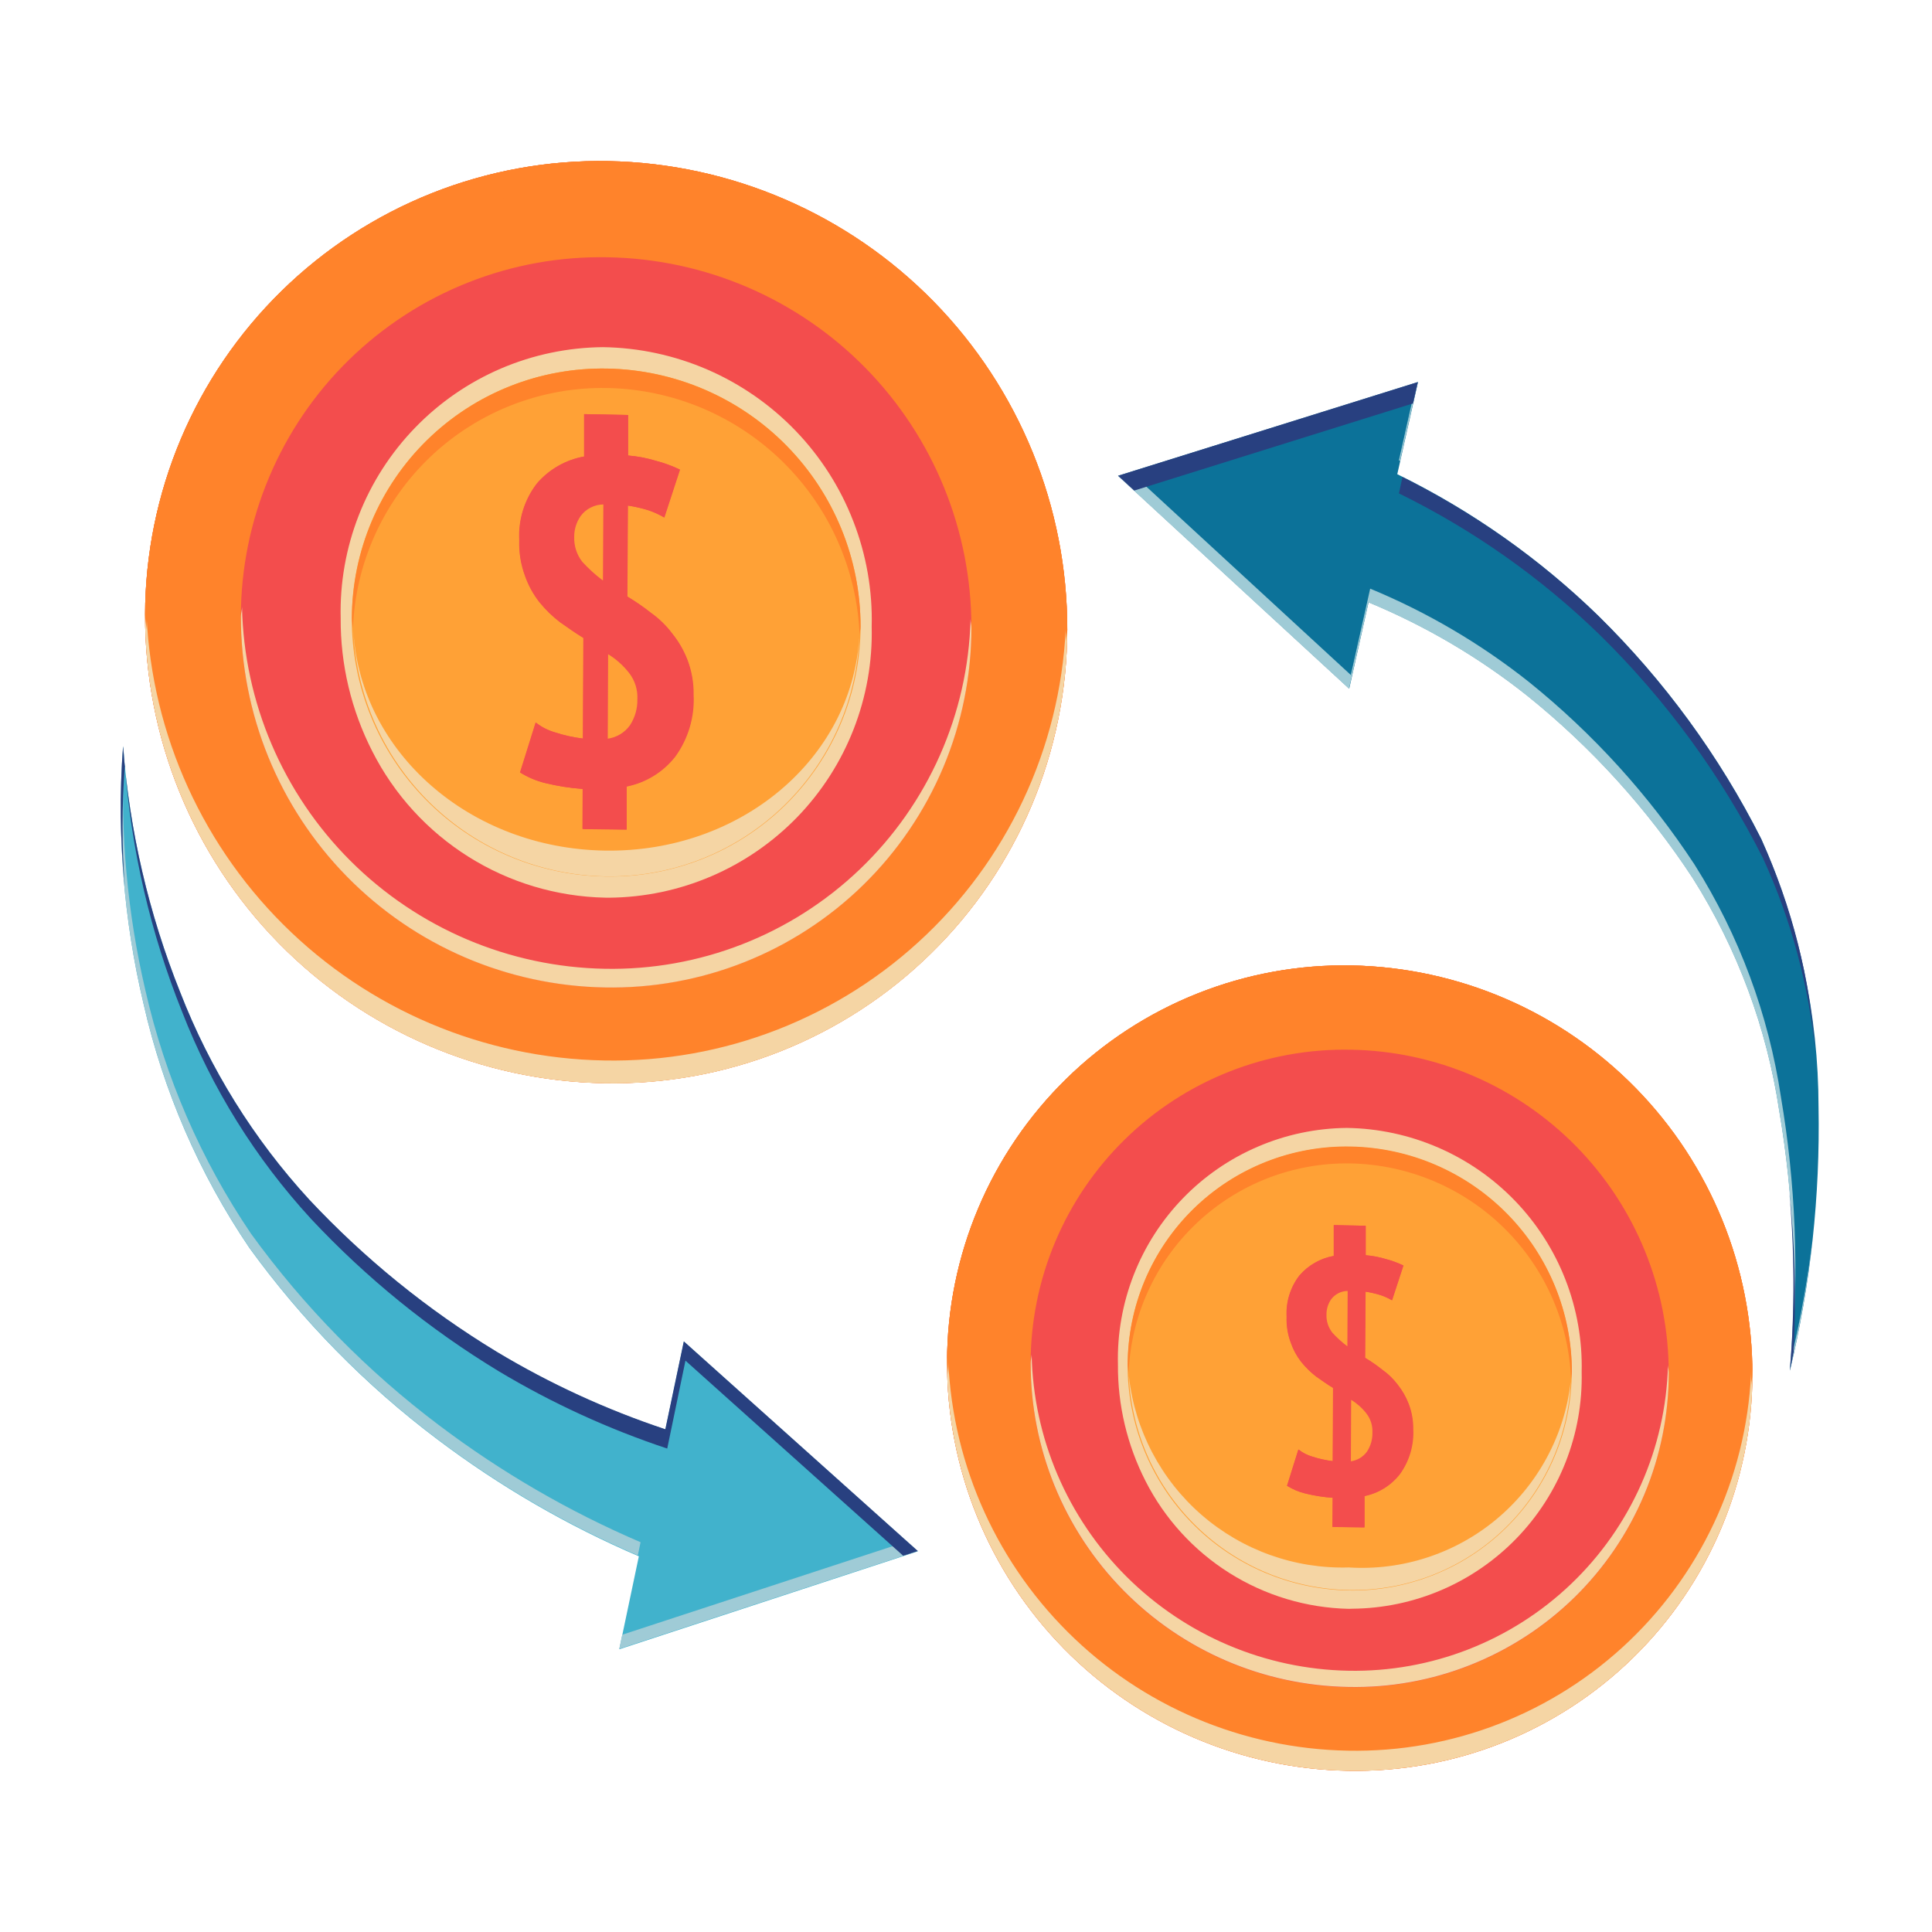 <svg width="48" height="48" viewBox="0 0 48 48" fill="none" xmlns="http://www.w3.org/2000/svg">
<path d="M45.181 27.506C45.178 25.211 44.694 22.942 43.759 20.846C42.72 18.787 41.351 16.912 39.705 15.295C38.237 13.868 36.553 12.682 34.715 11.781L35.23 9.492L27.779 11.82L33.521 17.109L34.002 14.962C35.419 15.549 36.747 16.33 37.948 17.284C39.548 18.571 40.936 20.102 42.061 21.82C43.17 23.576 43.901 25.545 44.207 27.6C44.569 29.73 44.658 31.897 44.471 34.049C44.984 31.907 45.222 29.708 45.181 27.506Z" fill="#0C7299"/>
<path d="M22.804 38.542L16.991 33.333L16.532 35.516C15.071 35.031 13.667 34.386 12.347 33.594C10.627 32.551 9.058 31.278 7.684 29.809C6.304 28.306 5.217 26.559 4.478 24.658C3.696 22.705 3.217 20.644 3.059 18.547C2.9 20.692 3.071 22.85 3.567 24.943C4.058 27.108 4.949 29.162 6.193 31C7.505 32.812 9.081 34.418 10.869 35.763C12.414 36.929 14.093 37.903 15.872 38.666L15.386 40.976L22.804 38.542Z" fill="#41B2CC"/>
<path d="M15.111 4.002C13.612 3.975 12.123 4.246 10.73 4.799C9.338 5.353 8.069 6.178 6.998 7.227C5.927 8.275 5.076 9.526 4.493 10.907C3.91 12.288 3.608 13.771 3.604 15.27C3.596 18.319 4.787 21.249 6.921 23.427C9.055 25.605 11.96 26.856 15.008 26.911C16.507 26.94 17.997 26.671 19.391 26.118C20.785 25.565 22.055 24.74 23.126 23.691C24.198 22.642 25.049 21.39 25.632 20.008C26.214 18.626 26.514 17.142 26.516 15.643C26.521 12.595 25.328 9.667 23.195 7.489C21.061 5.312 18.158 4.06 15.111 4.002Z" fill="url(#paint0_linear_39_1483)"/>
<g style="mix-blend-mode:screen">
<path d="M26.516 15.645C26.514 17.144 26.213 18.628 25.631 20.01C25.049 21.392 24.198 22.643 23.126 23.692C22.055 24.741 20.785 25.566 19.391 26.119C17.997 26.672 16.507 26.941 15.008 26.912C11.959 26.857 9.055 25.605 6.921 23.427C4.787 21.249 3.596 18.319 3.604 15.27C3.608 13.771 3.91 12.288 4.493 10.907C5.076 9.526 5.927 8.275 6.998 7.227C8.069 6.178 9.338 5.353 10.73 4.799C12.123 4.246 13.612 3.975 15.111 4.002C18.159 4.06 21.062 5.312 23.195 7.49C25.329 9.668 26.521 12.596 26.516 15.645Z" fill="#FF832B"/>
</g>
<g style="mix-blend-mode:multiply">
<path d="M15.008 26.347C12.013 26.293 9.155 25.082 7.033 22.966C4.912 20.85 3.692 17.995 3.631 15C3.631 15.091 3.604 15.181 3.604 15.272C3.595 18.321 4.787 21.251 6.92 23.43C9.054 25.608 11.959 26.859 15.008 26.914C16.507 26.944 17.997 26.674 19.391 26.121C20.785 25.569 22.055 24.744 23.126 23.695C24.197 22.645 25.049 21.393 25.631 20.011C26.213 18.63 26.514 17.145 26.516 15.646C26.516 15.546 26.491 15.453 26.487 15.351C26.417 18.329 25.17 21.159 23.018 23.219C20.867 25.28 17.987 26.405 15.008 26.347Z" fill="#F5D5A4"/>
</g>
<g style="mix-blend-mode:screen">
<path d="M15.115 4.66C18.096 4.721 20.94 5.926 23.057 8.027C25.174 10.127 26.402 12.961 26.486 15.942C26.486 15.84 26.517 15.745 26.517 15.644C26.521 12.595 25.328 9.667 23.195 7.489C21.061 5.312 18.158 4.059 15.11 4.002C13.611 3.975 12.123 4.246 10.73 4.799C9.337 5.353 8.068 6.178 6.997 7.227C5.927 8.275 5.075 9.526 4.492 10.907C3.91 12.288 3.608 13.771 3.604 15.27C3.604 15.394 3.633 15.511 3.639 15.638C3.721 12.666 4.972 9.846 7.12 7.79C9.269 5.735 12.142 4.61 15.115 4.66Z" fill="#FF832B"/>
</g>
<path d="M24.134 15.599C24.133 16.787 23.896 17.963 23.435 19.059C22.974 20.154 22.3 21.146 21.451 21.977C20.602 22.809 19.596 23.463 18.492 23.901C17.387 24.339 16.207 24.552 15.019 24.529C12.605 24.485 10.305 23.495 8.615 21.771C6.925 20.047 5.98 17.728 5.984 15.314C5.986 14.126 6.224 12.951 6.686 11.856C7.147 10.762 7.821 9.77 8.67 8.94C9.519 8.109 10.525 7.456 11.629 7.019C12.733 6.581 13.913 6.368 15.101 6.392C17.514 6.433 19.814 7.421 21.505 9.144C23.195 10.867 24.14 13.186 24.134 15.599Z" fill="#F34D4D"/>
<g style="mix-blend-mode:multiply">
<path d="M15.024 24.069C12.652 24.026 10.388 23.065 8.708 21.389C7.028 19.712 6.062 17.451 6.013 15.078C6.013 15.157 5.985 15.236 5.985 15.318C5.981 17.732 6.926 20.051 8.616 21.775C10.306 23.499 12.606 24.489 15.02 24.533C16.208 24.556 17.388 24.343 18.493 23.905C19.597 23.467 20.603 22.813 21.452 21.982C22.301 21.15 22.975 20.158 23.436 19.063C23.896 17.968 24.134 16.791 24.135 15.603C24.135 15.527 24.116 15.456 24.113 15.386C24.052 17.74 23.061 19.974 21.358 21.601C19.656 23.227 17.379 24.115 15.024 24.069Z" fill="#F5D5A4"/>
</g>
<g style="mix-blend-mode:multiply">
<path d="M15.03 22.302C13.828 22.276 12.655 21.925 11.638 21.285C10.62 20.645 9.795 19.741 9.251 18.669C8.726 17.643 8.456 16.506 8.464 15.354C8.443 14.483 8.596 13.617 8.913 12.805C9.23 11.993 9.706 11.253 10.312 10.627C10.918 10 11.643 9.501 12.443 9.157C13.244 8.814 14.105 8.633 14.977 8.625C15.873 8.637 16.758 8.828 17.58 9.184C18.402 9.541 19.145 10.057 19.767 10.703C20.388 11.349 20.875 12.111 21.199 12.947C21.524 13.782 21.68 14.674 21.657 15.569C21.678 16.442 21.524 17.309 21.206 18.122C20.888 18.935 20.412 19.676 19.805 20.303C19.197 20.929 18.471 21.429 17.669 21.772C16.867 22.116 16.005 22.296 15.132 22.303L15.03 22.302Z" fill="#F5D5A4"/>
</g>
<path d="M21.381 15.568C21.379 16.395 21.212 17.213 20.89 17.975C20.569 18.736 20.099 19.426 19.508 20.004C18.916 20.582 18.216 21.036 17.447 21.341C16.679 21.645 15.857 21.793 15.031 21.776C13.35 21.747 11.748 21.059 10.57 19.858C9.393 18.658 8.736 17.043 8.74 15.361C8.743 14.536 8.91 13.719 9.231 12.958C9.552 12.197 10.022 11.508 10.612 10.931C11.203 10.353 11.902 9.899 12.669 9.595C13.437 9.29 14.258 9.142 15.083 9.157C16.764 9.187 18.366 9.875 19.544 11.075C20.721 12.274 21.381 13.887 21.381 15.568Z" fill="#FFA136"/>
<g style="mix-blend-mode:multiply">
<path d="M21.347 15.887C21.347 15.877 21.347 15.864 21.347 15.855C21.151 18.849 18.408 21.183 15.035 21.133C11.662 21.083 8.961 18.683 8.781 15.695V15.71C8.861 17.326 9.552 18.851 10.714 19.977C11.876 21.102 13.423 21.745 15.04 21.774C16.65 21.802 18.207 21.204 19.384 20.106C20.561 19.007 21.265 17.494 21.347 15.887Z" fill="#F5D5A4"/>
</g>
<g style="mix-blend-mode:screen">
<path d="M15.089 9.64C16.722 9.672 18.281 10.328 19.446 11.472C20.612 12.616 21.296 14.163 21.358 15.795C21.358 15.717 21.38 15.646 21.38 15.568C21.381 13.888 20.721 12.275 19.544 11.076C18.367 9.877 16.766 9.188 15.086 9.157C14.261 9.142 13.44 9.29 12.672 9.595C11.905 9.899 11.205 10.353 10.615 10.931C10.025 11.508 9.555 12.197 9.234 12.958C8.912 13.719 8.746 14.536 8.743 15.361C8.743 15.452 8.765 15.531 8.769 15.618C8.828 13.992 9.524 12.455 10.706 11.337C11.888 10.219 13.462 9.609 15.089 9.64Z" fill="#FF832B"/>
</g>
<path d="M14.475 19.601C14.159 19.579 13.847 19.529 13.539 19.454C13.32 19.4 13.11 19.311 12.918 19.191L13.306 17.951C13.446 18.062 13.607 18.144 13.778 18.194C14.007 18.269 14.242 18.321 14.48 18.35L14.492 15.849C14.296 15.731 14.104 15.592 13.912 15.459C13.723 15.315 13.553 15.149 13.403 14.965C13.246 14.766 13.123 14.541 13.04 14.302C12.936 14.019 12.889 13.719 12.9 13.418C12.873 12.912 13.028 12.413 13.337 12.012C13.639 11.66 14.053 11.423 14.51 11.342V10.289L15.599 10.311V11.317C15.838 11.336 16.074 11.382 16.303 11.452C16.505 11.505 16.701 11.577 16.889 11.668L16.5 12.857C16.374 12.783 16.241 12.722 16.103 12.676C15.937 12.625 15.767 12.586 15.594 12.56L15.58 14.821C15.786 14.944 15.983 15.08 16.171 15.229C16.37 15.371 16.546 15.542 16.693 15.738C16.852 15.934 16.98 16.155 17.072 16.392C17.176 16.668 17.226 16.961 17.221 17.256C17.248 17.805 17.088 18.347 16.767 18.793C16.466 19.177 16.037 19.441 15.559 19.537V20.607L14.47 20.594L14.475 19.601ZM14.99 12.533C14.879 12.534 14.77 12.561 14.672 12.612C14.573 12.662 14.488 12.736 14.423 12.825C14.32 12.976 14.265 13.154 14.266 13.336C14.258 13.561 14.329 13.781 14.467 13.958C14.623 14.129 14.795 14.285 14.98 14.423L14.99 12.533ZM15.1 18.352C15.209 18.337 15.314 18.3 15.408 18.243C15.503 18.186 15.585 18.111 15.649 18.022C15.776 17.829 15.841 17.602 15.835 17.371C15.847 17.139 15.775 16.91 15.634 16.725C15.489 16.538 15.311 16.378 15.109 16.254L15.1 18.352Z" fill="#F34D4D"/>
<g style="mix-blend-mode:multiply">
<path d="M17.08 16.392C16.988 16.155 16.86 15.934 16.701 15.738C16.554 15.542 16.378 15.371 16.179 15.229C15.991 15.08 15.794 14.944 15.588 14.821L15.602 12.56C15.774 12.586 15.944 12.625 16.111 12.676C16.249 12.722 16.382 12.783 16.507 12.857L16.896 11.668C16.709 11.577 16.512 11.505 16.311 11.452C16.081 11.382 15.845 11.336 15.607 11.317V10.311L14.518 10.289V11.342C14.061 11.423 13.647 11.66 13.345 12.012C13.036 12.413 12.881 12.912 12.908 13.418C12.896 13.719 12.944 14.019 13.048 14.302C13.131 14.541 13.254 14.766 13.411 14.965C13.56 15.149 13.731 15.315 13.92 15.459C14.111 15.592 14.303 15.731 14.5 15.849L14.488 18.35C14.249 18.321 14.014 18.269 13.786 18.194C13.614 18.144 13.454 18.062 13.314 17.951L12.926 19.191C13.118 19.311 13.328 19.4 13.547 19.454C13.854 19.529 14.167 19.579 14.483 19.601V20.599L15.571 20.613V19.542C16.05 19.446 16.478 19.182 16.779 18.798C17.101 18.352 17.261 17.811 17.233 17.262C17.238 16.965 17.186 16.669 17.08 16.392ZM16.622 18.348C16.349 18.691 15.963 18.925 15.533 19.007L15.29 19.063L15.285 20.074L14.754 20.068V19.091L14.482 19.069C14.176 19.051 13.872 19.005 13.575 18.931C13.494 18.912 13.416 18.886 13.34 18.854L13.424 18.591C13.52 18.642 13.621 18.684 13.726 18.715C13.961 18.796 14.205 18.85 14.452 18.878L14.746 18.915L14.761 15.468C14.761 15.468 14.204 15.105 14.025 14.985C13.846 14.851 13.684 14.695 13.543 14.521C13.423 14.367 13.329 14.196 13.264 14.012C13.196 13.822 13.165 13.621 13.174 13.42C13.152 13.073 13.262 12.73 13.482 12.461C13.755 12.148 14.127 11.939 14.536 11.869L14.779 11.819L14.785 10.822L15.319 10.836V11.824L15.585 11.848C15.812 11.864 16.037 11.907 16.255 11.975C16.32 11.992 16.383 12.014 16.444 12.031L16.375 12.244C16.305 12.217 16.231 12.187 16.149 12.161C15.975 12.107 15.798 12.064 15.619 12.033L15.319 11.977L15.3 15.22L15.501 15.33C15.7 15.446 15.889 15.577 16.068 15.721C16.244 15.847 16.401 15.998 16.533 16.169C16.665 16.334 16.771 16.517 16.849 16.714C16.915 16.887 16.946 17.072 16.94 17.258C16.961 17.648 16.847 18.033 16.617 18.348H16.622Z" fill="#F34D4D"/>
</g>
<path d="M33.577 23.986C32.268 23.962 30.968 24.199 29.752 24.683C28.536 25.166 27.428 25.887 26.493 26.802C25.558 27.718 24.814 28.811 24.305 30.017C23.796 31.222 23.532 32.517 23.529 33.826C23.521 36.489 24.561 39.048 26.424 40.951C28.287 42.853 30.824 43.946 33.487 43.994C34.796 44.019 36.098 43.784 37.315 43.301C38.532 42.818 39.641 42.097 40.577 41.181C41.513 40.265 42.257 39.171 42.765 37.965C43.273 36.758 43.536 35.461 43.538 34.152C43.542 31.49 42.5 28.933 40.637 27.031C38.774 25.13 36.238 24.036 33.577 23.986Z" fill="url(#paint1_linear_39_1483)"/>
<g style="mix-blend-mode:screen">
<path d="M43.538 34.153C43.536 35.462 43.273 36.758 42.765 37.965C42.257 39.172 41.513 40.266 40.577 41.182C39.641 42.098 38.532 42.819 37.315 43.302C36.098 43.785 34.796 44.02 33.487 43.995C30.824 43.947 28.287 42.854 26.424 40.952C24.561 39.049 23.521 36.49 23.529 33.827C23.532 32.518 23.796 31.223 24.305 30.017C24.814 28.811 25.557 27.719 26.492 26.803C27.427 25.887 28.535 25.166 29.752 24.683C30.968 24.199 32.268 23.962 33.577 23.986C36.239 24.036 38.774 25.13 40.637 27.031C42.501 28.933 43.542 31.49 43.538 34.153Z" fill="#FF832B"/>
</g>
<g style="mix-blend-mode:multiply">
<path d="M33.487 43.495C30.871 43.448 28.375 42.39 26.523 40.542C24.671 38.695 23.606 36.202 23.552 33.586C23.552 33.669 23.529 33.741 23.529 33.823C23.52 36.486 24.559 39.047 26.422 40.95C28.286 42.854 30.823 43.947 33.487 43.995C34.796 44.02 36.098 43.785 37.315 43.302C38.532 42.819 39.641 42.099 40.577 41.182C41.513 40.266 42.257 39.173 42.765 37.966C43.274 36.759 43.536 35.463 43.538 34.153C43.538 34.062 43.515 33.985 43.513 33.896C43.451 36.497 42.361 38.967 40.482 40.766C38.603 42.565 36.088 43.546 33.487 43.495Z" fill="#F5D5A4"/>
</g>
<g style="mix-blend-mode:screen">
<path d="M33.579 24.562C36.183 24.614 38.668 25.666 40.517 27.5C42.366 29.335 43.438 31.81 43.51 34.414C43.51 34.323 43.538 34.242 43.538 34.153C43.542 31.49 42.5 28.933 40.637 27.031C38.773 25.13 36.238 24.036 33.576 23.986C32.267 23.962 30.967 24.199 29.751 24.683C28.535 25.166 27.428 25.887 26.493 26.802C25.558 27.718 24.814 28.811 24.305 30.016C23.797 31.222 23.533 32.517 23.529 33.825C23.529 33.934 23.554 34.036 23.559 34.146C23.631 31.551 24.723 29.089 26.599 27.295C28.476 25.5 30.984 24.518 33.579 24.562Z" fill="#FF832B"/>
</g>
<path d="M41.459 34.116C41.459 35.154 41.252 36.182 40.85 37.139C40.448 38.096 39.859 38.964 39.118 39.69C38.377 40.417 37.498 40.988 36.532 41.371C35.567 41.753 34.536 41.939 33.498 41.918C31.389 41.882 29.38 41.017 27.903 39.512C26.426 38.006 25.601 35.98 25.605 33.871C25.607 32.834 25.814 31.808 26.217 30.852C26.619 29.896 27.209 29.03 27.95 28.305C28.691 27.579 29.569 27.009 30.533 26.627C31.497 26.245 32.528 26.059 33.565 26.08C35.672 26.114 37.682 26.977 39.159 28.48C40.636 29.984 41.462 32.008 41.459 34.116Z" fill="#F34D4D"/>
<g style="mix-blend-mode:multiply">
<path d="M33.502 41.509C31.43 41.471 29.453 40.632 27.985 39.168C26.518 37.704 25.674 35.729 25.631 33.656C25.626 33.724 25.607 33.794 25.607 33.866C25.602 35.975 26.427 38.001 27.904 39.506C29.381 41.012 31.39 41.876 33.499 41.912C34.537 41.934 35.568 41.748 36.533 41.365C37.498 40.982 38.377 40.411 39.119 39.685C39.86 38.958 40.449 38.091 40.851 37.134C41.253 36.177 41.46 35.149 41.46 34.111C41.46 34.044 41.442 33.983 41.44 33.921C41.387 35.978 40.522 37.93 39.035 39.351C37.548 40.773 35.559 41.548 33.502 41.509Z" fill="#F5D5A4"/>
</g>
<g style="mix-blend-mode:multiply">
<path d="M33.508 39.971C32.458 39.948 31.434 39.64 30.545 39.081C29.657 38.522 28.936 37.732 28.46 36.796C28.003 35.9 27.767 34.906 27.775 33.9C27.756 33.139 27.89 32.383 28.167 31.674C28.444 30.965 28.859 30.319 29.388 29.772C29.917 29.225 30.549 28.789 31.249 28.489C31.948 28.188 32.7 28.03 33.461 28.023C34.243 28.034 35.016 28.2 35.734 28.512C36.452 28.823 37.101 29.274 37.644 29.838C38.186 30.402 38.612 31.068 38.895 31.797C39.179 32.527 39.315 33.306 39.296 34.088C39.313 34.85 39.179 35.607 38.901 36.317C38.623 37.026 38.207 37.673 37.677 38.22C37.147 38.767 36.513 39.204 35.813 39.504C35.113 39.804 34.36 39.962 33.598 39.968L33.508 39.971Z" fill="#F5D5A4"/>
</g>
<path d="M39.05 34.091C39.048 34.813 38.902 35.527 38.621 36.191C38.34 36.856 37.929 37.458 37.413 37.963C36.898 38.467 36.286 38.864 35.616 39.13C34.945 39.397 34.228 39.527 33.507 39.514C32.039 39.488 30.64 38.886 29.612 37.838C28.584 36.79 28.011 35.379 28.015 33.911C28.016 33.19 28.162 32.476 28.442 31.811C28.723 31.147 29.133 30.545 29.648 30.041C30.164 29.536 30.775 29.14 31.445 28.874C32.116 28.608 32.833 28.479 33.554 28.493C35.021 28.52 36.419 29.121 37.447 30.168C38.475 31.215 39.051 32.624 39.05 34.091Z" fill="#FFA136"/>
<g style="mix-blend-mode:multiply">
<path d="M39.023 34.361V34.333C38.87 35.661 38.212 36.88 37.187 37.738C36.161 38.596 34.845 39.027 33.51 38.943C32.17 38.982 30.864 38.515 29.852 37.636C28.84 36.756 28.196 35.528 28.047 34.195V34.206C28.117 35.617 28.721 36.949 29.735 37.932C30.749 38.916 32.099 39.477 33.511 39.504C34.918 39.53 36.279 39.008 37.308 38.048C38.336 37.088 38.951 35.766 39.023 34.361Z" fill="#F5D5A4"/>
</g>
<g style="mix-blend-mode:screen">
<path d="M33.559 28.905C34.985 28.934 36.346 29.507 37.364 30.506C38.382 31.506 38.979 32.857 39.033 34.282C39.033 34.213 39.053 34.152 39.053 34.084C39.054 32.616 38.478 31.208 37.45 30.161C36.422 29.114 35.025 28.512 33.558 28.485C32.837 28.471 32.12 28.601 31.449 28.866C30.779 29.132 30.168 29.528 29.652 30.033C29.137 30.537 28.727 31.139 28.446 31.804C28.166 32.468 28.02 33.182 28.019 33.903C28.019 33.979 28.038 34.051 28.039 34.127C28.092 32.707 28.699 31.364 29.732 30.388C30.764 29.411 32.138 28.879 33.559 28.905Z" fill="#FF832B"/>
</g>
<path d="M33.108 37.212C32.878 37.196 32.651 37.16 32.427 37.105C32.267 37.066 32.114 37.001 31.974 36.914L32.256 36.012C32.358 36.093 32.474 36.153 32.599 36.189C32.765 36.243 32.936 36.281 33.109 36.302L33.118 34.483C32.976 34.397 32.836 34.297 32.697 34.2C32.56 34.094 32.436 33.972 32.327 33.837C32.214 33.692 32.126 33.529 32.066 33.355C31.99 33.15 31.956 32.931 31.964 32.713C31.944 32.345 32.057 31.982 32.281 31.69C32.501 31.434 32.803 31.262 33.135 31.203V30.438L33.927 30.454V31.186C34.1 31.2 34.272 31.233 34.438 31.284C34.585 31.323 34.727 31.375 34.864 31.441L34.581 32.305C34.49 32.252 34.393 32.208 34.292 32.175C34.171 32.138 34.047 32.109 33.922 32.09L33.911 33.735C34.061 33.824 34.205 33.924 34.341 34.033C34.486 34.135 34.614 34.26 34.721 34.402C34.835 34.545 34.927 34.706 34.993 34.877C35.068 35.078 35.105 35.291 35.101 35.506C35.121 35.905 35.004 36.299 34.77 36.623C34.552 36.904 34.241 37.097 33.892 37.168V37.946L33.102 37.936L33.108 37.212ZM33.482 32.073C33.402 32.074 33.322 32.093 33.251 32.13C33.179 32.167 33.117 32.22 33.069 32.285C32.995 32.395 32.955 32.524 32.956 32.656C32.949 32.82 33.001 32.981 33.102 33.11C33.215 33.234 33.34 33.348 33.475 33.448L33.482 32.073ZM33.562 36.305C33.642 36.294 33.718 36.267 33.787 36.226C33.855 36.184 33.915 36.13 33.962 36.065C34.054 35.924 34.102 35.759 34.097 35.591C34.105 35.422 34.054 35.256 33.951 35.121C33.846 34.985 33.716 34.869 33.569 34.778L33.562 36.305Z" fill="#F34D4D"/>
<g style="mix-blend-mode:multiply">
<path d="M34.999 34.877C34.933 34.706 34.842 34.545 34.727 34.402C34.62 34.26 34.492 34.135 34.348 34.033C34.211 33.924 34.068 33.824 33.918 33.735L33.928 32.09C34.054 32.109 34.178 32.138 34.299 32.175C34.399 32.208 34.496 32.252 34.587 32.305L34.87 31.441C34.734 31.375 34.591 31.323 34.445 31.284C34.278 31.233 34.107 31.2 33.933 31.186V30.454L33.141 30.438V31.203C32.809 31.262 32.507 31.434 32.288 31.69C32.063 31.982 31.95 32.345 31.97 32.713C31.962 32.931 31.997 33.15 32.072 33.355C32.132 33.529 32.22 33.692 32.334 33.837C32.442 33.972 32.566 34.094 32.704 34.2C32.843 34.297 32.982 34.397 33.125 34.483L33.116 36.302C32.942 36.281 32.771 36.243 32.605 36.189C32.48 36.153 32.364 36.093 32.262 36.012L31.98 36.914C32.12 37.001 32.273 37.066 32.434 37.105C32.657 37.16 32.885 37.196 33.114 37.212V37.938L33.904 37.948V37.17C34.252 37.099 34.564 36.906 34.782 36.625C35.016 36.301 35.133 35.907 35.112 35.508C35.115 35.292 35.077 35.078 34.999 34.877ZM34.666 36.3C34.468 36.549 34.188 36.718 33.876 36.779L33.694 36.819V37.554H33.308V36.844L33.112 36.828C32.89 36.815 32.67 36.781 32.454 36.727C32.396 36.713 32.34 36.694 32.285 36.671L32.346 36.479C32.415 36.517 32.489 36.547 32.565 36.57C32.737 36.629 32.915 36.669 33.096 36.689L33.31 36.716L33.322 34.207C33.322 34.207 32.916 33.944 32.786 33.855C32.656 33.758 32.538 33.645 32.435 33.518C32.348 33.407 32.28 33.282 32.233 33.148C32.183 33.01 32.16 32.864 32.166 32.717C32.15 32.465 32.23 32.216 32.39 32.02C32.588 31.792 32.859 31.64 33.157 31.59L33.333 31.553V30.828L33.723 30.838V31.556L33.916 31.573C34.081 31.585 34.245 31.616 34.404 31.664C34.451 31.677 34.495 31.692 34.541 31.705L34.491 31.86C34.44 31.84 34.386 31.818 34.327 31.799C34.2 31.761 34.072 31.73 33.941 31.708L33.723 31.669L33.709 34.027L33.856 34.107C34 34.191 34.138 34.286 34.268 34.391C34.395 34.483 34.509 34.592 34.605 34.717C34.701 34.836 34.779 34.97 34.836 35.112C34.884 35.237 34.907 35.371 34.904 35.505C34.918 35.79 34.834 36.071 34.665 36.3L34.666 36.3Z" fill="#F34D4D"/>
</g>
<g style="mix-blend-mode:multiply">
<path d="M34.783 11.454L35.224 9.492L35.19 9.503L34.755 11.439L34.783 11.454Z" fill="#9FCBD6"/>
<path d="M45.035 30.757C44.918 31.751 44.743 32.737 44.511 33.71C44.697 31.558 44.609 29.391 44.248 27.262C43.941 25.207 43.21 23.238 42.101 21.481C40.975 19.764 39.587 18.233 37.988 16.945C36.787 15.992 35.459 15.211 34.042 14.625L33.561 16.77L28.086 11.727L27.775 11.824L33.516 17.112L33.998 14.966C35.415 15.553 36.743 16.334 37.943 17.288C39.543 18.575 40.931 20.105 42.056 21.823C43.166 23.58 43.897 25.549 44.203 27.604C44.565 29.733 44.654 31.901 44.467 34.053C44.728 32.968 44.917 31.867 45.035 30.757Z" fill="#9FCBD6"/>
</g>
<g style="mix-blend-mode:multiply">
<path d="M15.46 40.614L15.385 40.966L22.802 38.535L22.536 38.297L15.46 40.614Z" fill="#9FCBD6"/>
<path d="M15.915 38.316C14.137 37.554 12.457 36.579 10.912 35.413C9.124 34.068 7.548 32.462 6.236 30.65C4.991 28.812 4.101 26.759 3.61 24.594C3.164 22.68 2.986 20.712 3.082 18.748C3.075 18.678 3.063 18.609 3.058 18.539C2.899 20.685 3.07 22.842 3.566 24.936C4.057 27.1 4.948 29.154 6.192 30.992C7.504 32.804 9.08 34.41 10.868 35.755C12.406 36.914 14.077 37.883 15.846 38.643L15.915 38.316Z" fill="#9FCBD6"/>
</g>
<g style="mix-blend-mode:screen">
<path d="M34.756 12.258C36.594 13.16 38.278 14.346 39.746 15.773C41.392 17.389 42.763 19.264 43.802 21.324C44.504 22.856 44.944 24.495 45.103 26.173C44.977 24.33 44.522 22.525 43.756 20.844C42.718 18.785 41.348 16.91 39.702 15.293C38.27 13.903 36.631 12.742 34.844 11.852L34.756 12.258Z" fill="#284080"/>
<path d="M44.562 33.594C44.632 32.239 44.593 30.88 44.447 29.531C44.587 31.035 44.594 32.549 44.467 34.054C44.503 33.902 44.529 33.747 44.562 33.594Z" fill="#284080"/>
<path d="M35.106 10.023L35.226 9.492L27.779 11.82L28.179 12.188L35.106 10.023Z" fill="#284080"/>
</g>
<g style="mix-blend-mode:screen">
<path d="M3.102 19.02C3.26 21.117 3.739 23.177 4.521 25.13C5.26 27.032 6.347 28.779 7.727 30.282C9.101 31.751 10.67 33.024 12.389 34.067C13.71 34.859 15.115 35.503 16.577 35.989L17.03 33.805L22.439 38.652L22.802 38.534L16.989 33.325L16.53 35.509C15.069 35.023 13.665 34.379 12.345 33.586C10.625 32.543 9.056 31.27 7.682 29.802C6.302 28.299 5.215 26.552 4.476 24.65C3.694 22.697 3.215 20.637 3.057 18.539C2.968 19.708 2.983 20.883 3.102 22.049C3.024 21.041 3.025 20.028 3.102 19.02Z" fill="#284080"/>
</g>
<defs>
<linearGradient id="paint0_linear_39_1483" x1="3.604" y1="15.456" x2="26.517" y2="15.456" gradientUnits="userSpaceOnUse">
<stop stop-color="#DD3F18"/>
<stop offset="0.416" stop-color="#E74A1A"/>
<stop offset="1" stop-color="#FD6120"/>
</linearGradient>
<linearGradient id="paint1_linear_39_1483" x1="23.529" y1="33.99" x2="43.538" y2="33.99" gradientUnits="userSpaceOnUse">
<stop stop-color="#DD3F18"/>
<stop offset="0.416" stop-color="#E74A1A"/>
<stop offset="1" stop-color="#FD6120"/>
</linearGradient>
</defs>
</svg>
